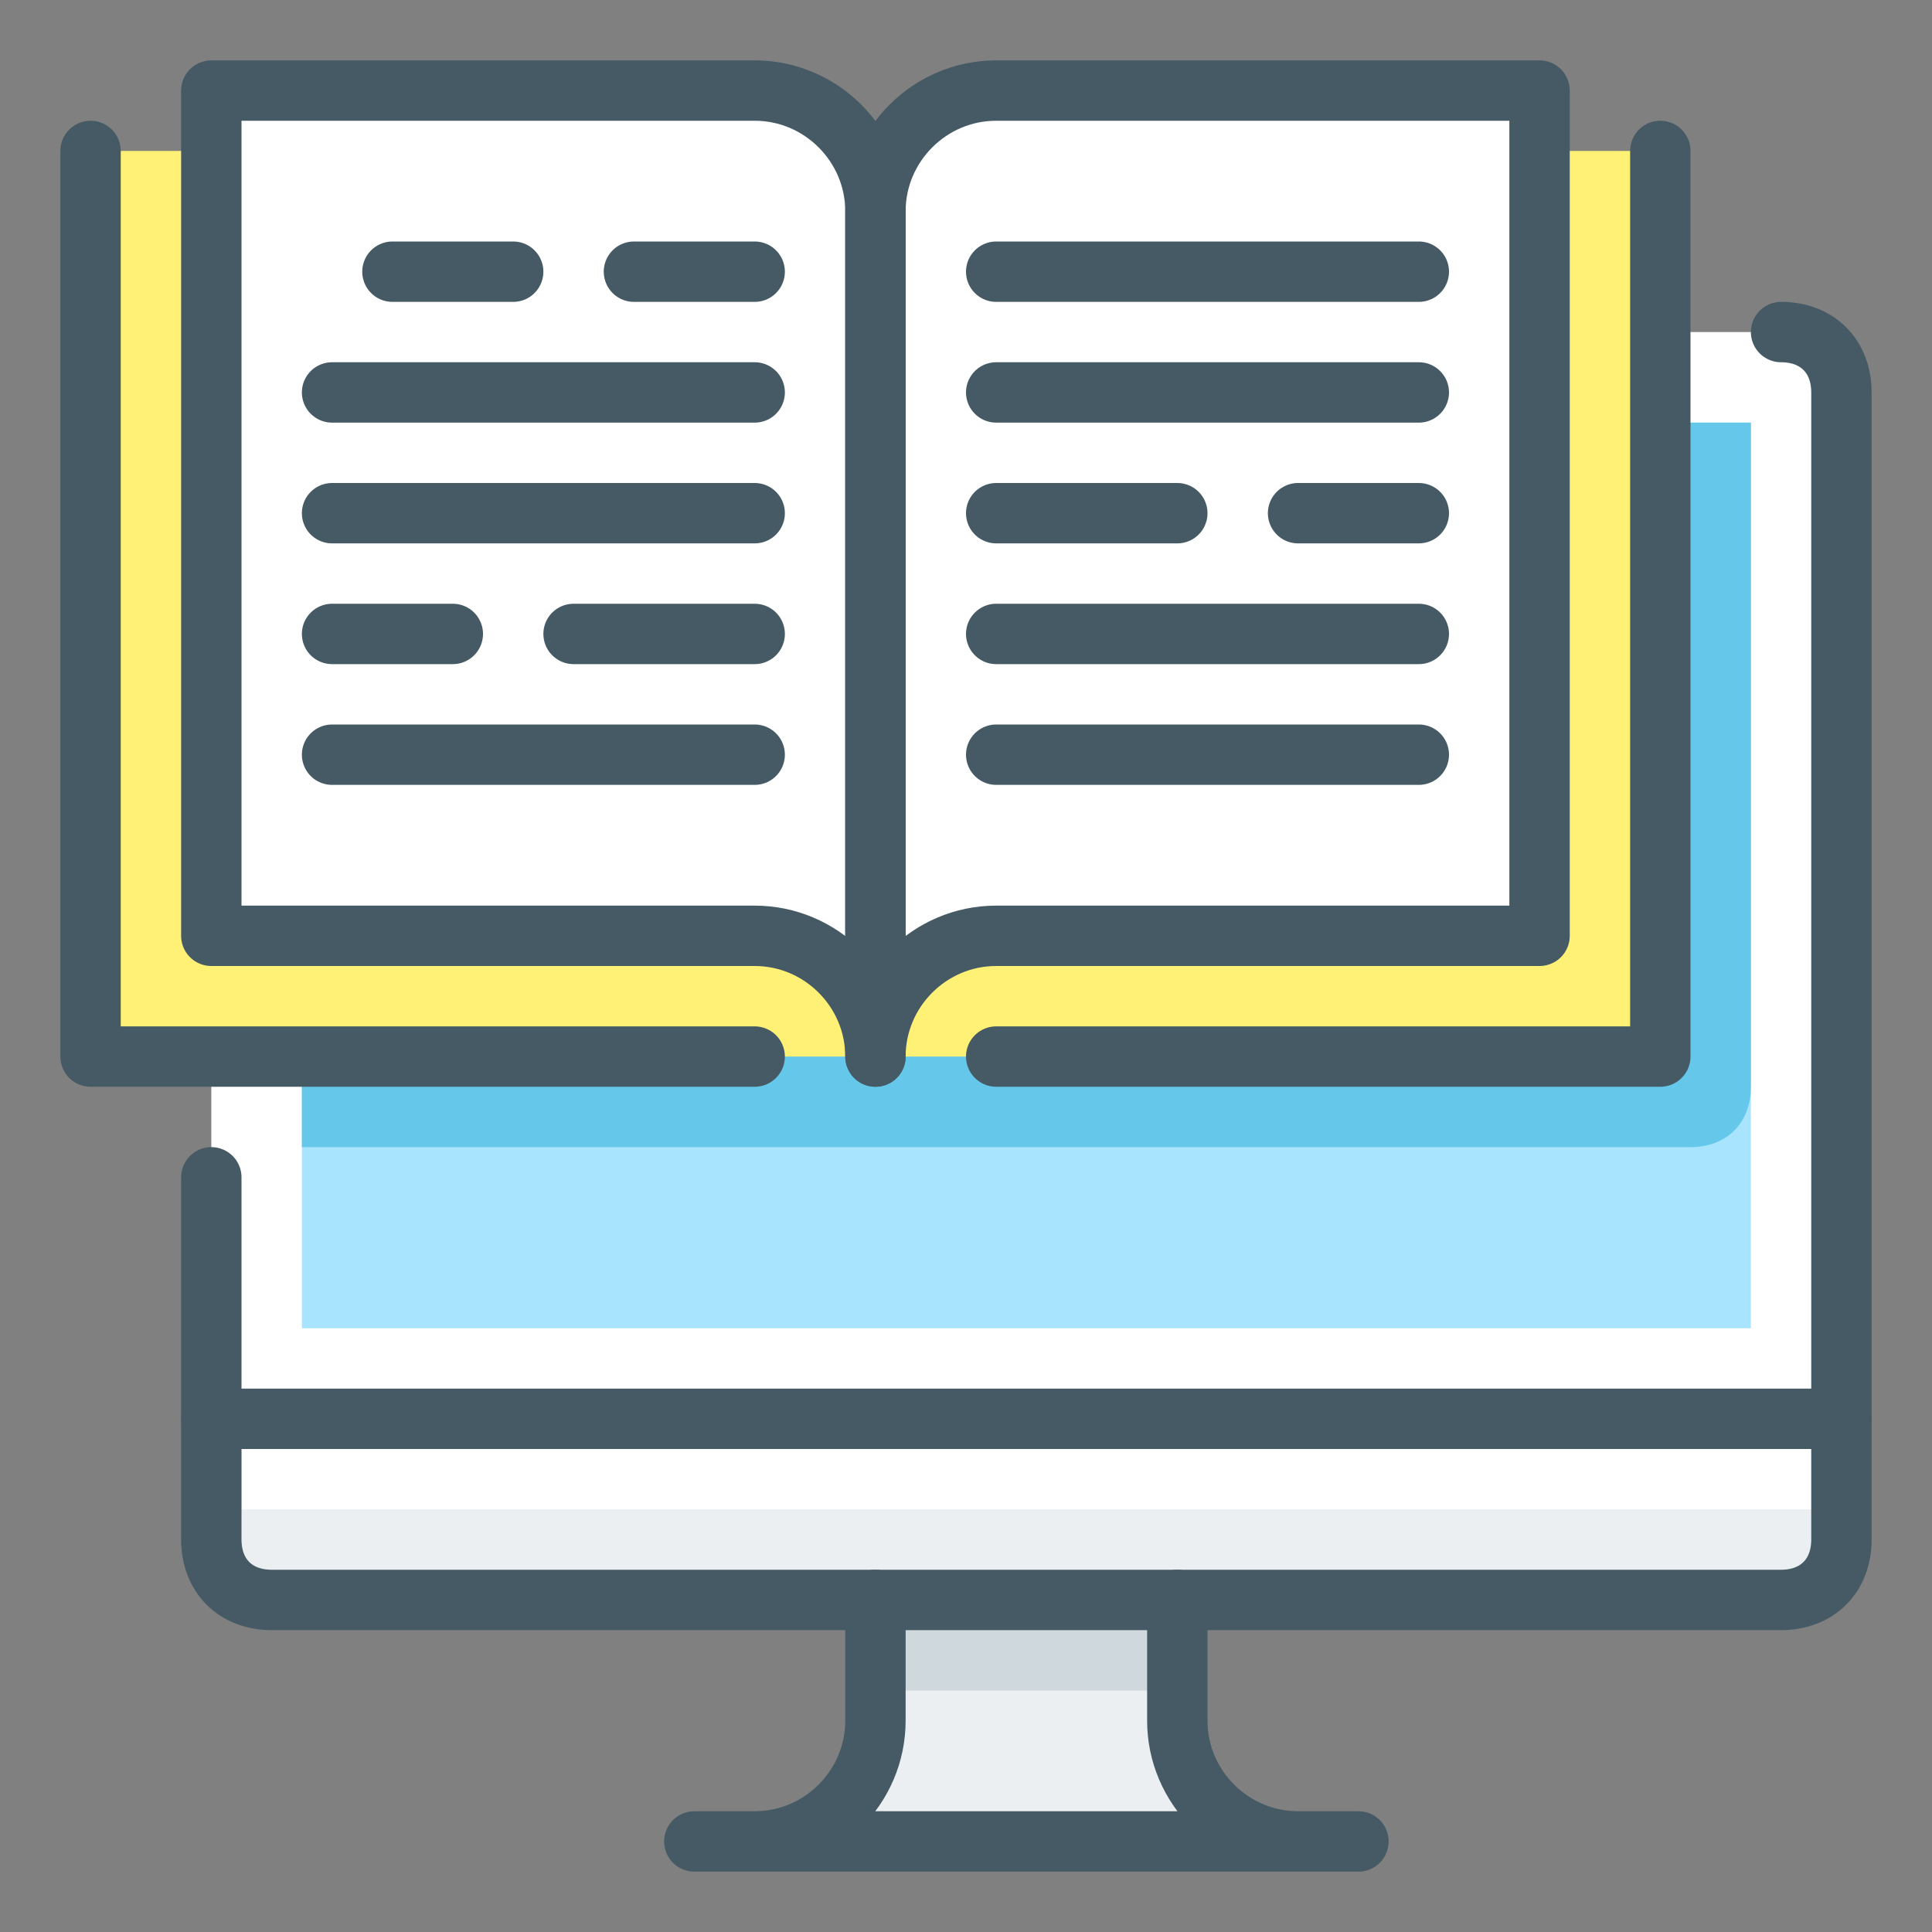 <svg width="32" height="32" viewBox="0 0 32 32" fill="none" xmlns="http://www.w3.org/2000/svg">
<rect x="0" y="0" width="32" height="32" fill="#808080" stroke="none"/>
<path d="M3.5 24V6.5C3.5 5.9 3.9 5.5 4.5 5.5H29.5C30.1 5.5 30.5 5.9 30.5 6.5V24H3.5Z" fill="white"/>
<path d="M29 7H5V22H29V7Z" fill="#A9E4FF"/>
<path d="M5 19H28C28.6 19 29 18.6 29 18V7H5V19Z" fill="#65C7EA"/>
<path d="M19.5 26.5V28.5C19.5 29.6 20.4 30.5 21.5 30.5H22.5H11.5H12.5C13.6 30.5 14.5 29.6 14.5 28.5V26.5H19.5Z" fill="#CFD8DC"/>
<path d="M19.5 28.5C19.5 29.6 20.4 30.5 21.5 30.5H22.5H11.5H12.5C13.6 30.5 14.5 29.6 14.5 28.5V28H19.5V28.5Z" fill="#ECEFF1"/>
<path d="M4.5 26.5H29.5C30.1 26.5 30.5 26.1 30.5 25.5V23.5H3.5V25.5C3.5 26.1 3.9 26.5 4.5 26.5Z" fill="#ECEFF1"/>
<path d="M30 24H4V25H30V24Z" fill="white"/>
<path d="M27.5 2.5H1.5V17.5H27.5V2.5Z" fill="#FFF176"/>
<path d="M25.5 15.5H16.5C15.4 15.5 14.5 16.4 14.5 17.5V3.5C14.5 2.4 15.4 1.5 16.5 1.5H25.5V15.5Z" fill="white"/>
<path d="M12.5 15.5H3.5V1.5H12.5C13.6 1.5 14.5 2.4 14.5 3.5V17.5C14.5 16.4 13.6 15.5 12.5 15.5Z" fill="white"/>
<path d="M29.5 5.5C30.1 5.5 30.5 5.9 30.5 6.5V23.5" stroke="#455A64" stroke-miterlimit="10" stroke-linecap="round"/>
<path d="M3.5 23.5V19.5" stroke="#455A64" stroke-miterlimit="10" stroke-linecap="round"/>
<path d="M19.5 26.5V28.5C19.5 29.6 20.4 30.5 21.5 30.5H22.5H11.5H12.5C13.6 30.5 14.5 29.6 14.5 28.5V26.5" stroke="#455A64" stroke-miterlimit="10" stroke-linecap="round" stroke-linejoin="round"/>
<path d="M4.5 26.5H29.5C30.1 26.5 30.5 26.1 30.5 25.5V23.5H3.5V25.5C3.5 26.1 3.9 26.5 4.5 26.5Z" stroke="#455A64" stroke-miterlimit="10" stroke-linecap="round" stroke-linejoin="round"/>
<path d="M27.5 2.5V17.5H16.5" stroke="#455A64" stroke-miterlimit="10" stroke-linecap="round" stroke-linejoin="round"/>
<path d="M12.5 17.5H1.5V2.5" stroke="#455A64" stroke-miterlimit="10" stroke-linecap="round" stroke-linejoin="round"/>
<path d="M25.5 15.5H16.5C15.4 15.5 14.5 16.4 14.5 17.5V3.5C14.5 2.4 15.4 1.5 16.5 1.5H25.5V15.5Z" stroke="#455A64" stroke-miterlimit="10" stroke-linecap="round" stroke-linejoin="round"/>
<path d="M12.5 15.5H3.5V1.5H12.5C13.6 1.5 14.5 2.4 14.5 3.5V17.5C14.5 16.4 13.6 15.5 12.5 15.5Z" stroke="#455A64" stroke-miterlimit="10" stroke-linecap="round" stroke-linejoin="round"/>
<path d="M23.5 10.5H16.5" stroke="#455A64" stroke-miterlimit="10" stroke-linecap="round" stroke-linejoin="round"/>
<path d="M23.5 12.5H16.5" stroke="#455A64" stroke-miterlimit="10" stroke-linecap="round" stroke-linejoin="round"/>
<path d="M23.5 4.5H16.5" stroke="#455A64" stroke-miterlimit="10" stroke-linecap="round" stroke-linejoin="round"/>
<path d="M16.5 8.5H19.5" stroke="#455A64" stroke-miterlimit="10" stroke-linecap="round" stroke-linejoin="round"/>
<path d="M21.5 8.5H23.5" stroke="#455A64" stroke-miterlimit="10" stroke-linecap="round" stroke-linejoin="round"/>
<path d="M23.5 6.5H16.5" stroke="#455A64" stroke-miterlimit="10" stroke-linecap="round" stroke-linejoin="round"/>
<path d="M12.5 12.5H5.5" stroke="#455A64" stroke-miterlimit="10" stroke-linecap="round" stroke-linejoin="round"/>
<path d="M12.5 4.5H10.5" stroke="#455A64" stroke-miterlimit="10" stroke-linecap="round" stroke-linejoin="round"/>
<path d="M8.5 4.5H6.5" stroke="#455A64" stroke-miterlimit="10" stroke-linecap="round" stroke-linejoin="round"/>
<path d="M12.5 10.5H9.5" stroke="#455A64" stroke-miterlimit="10" stroke-linecap="round" stroke-linejoin="round"/>
<path d="M7.5 10.5H5.5" stroke="#455A64" stroke-miterlimit="10" stroke-linecap="round" stroke-linejoin="round"/>
<path d="M12.5 8.5H5.5" stroke="#455A64" stroke-miterlimit="10" stroke-linecap="round" stroke-linejoin="round"/>
<path d="M12.5 6.5H5.5" stroke="#455A64" stroke-miterlimit="10" stroke-linecap="round" stroke-linejoin="round"/>
</svg>
